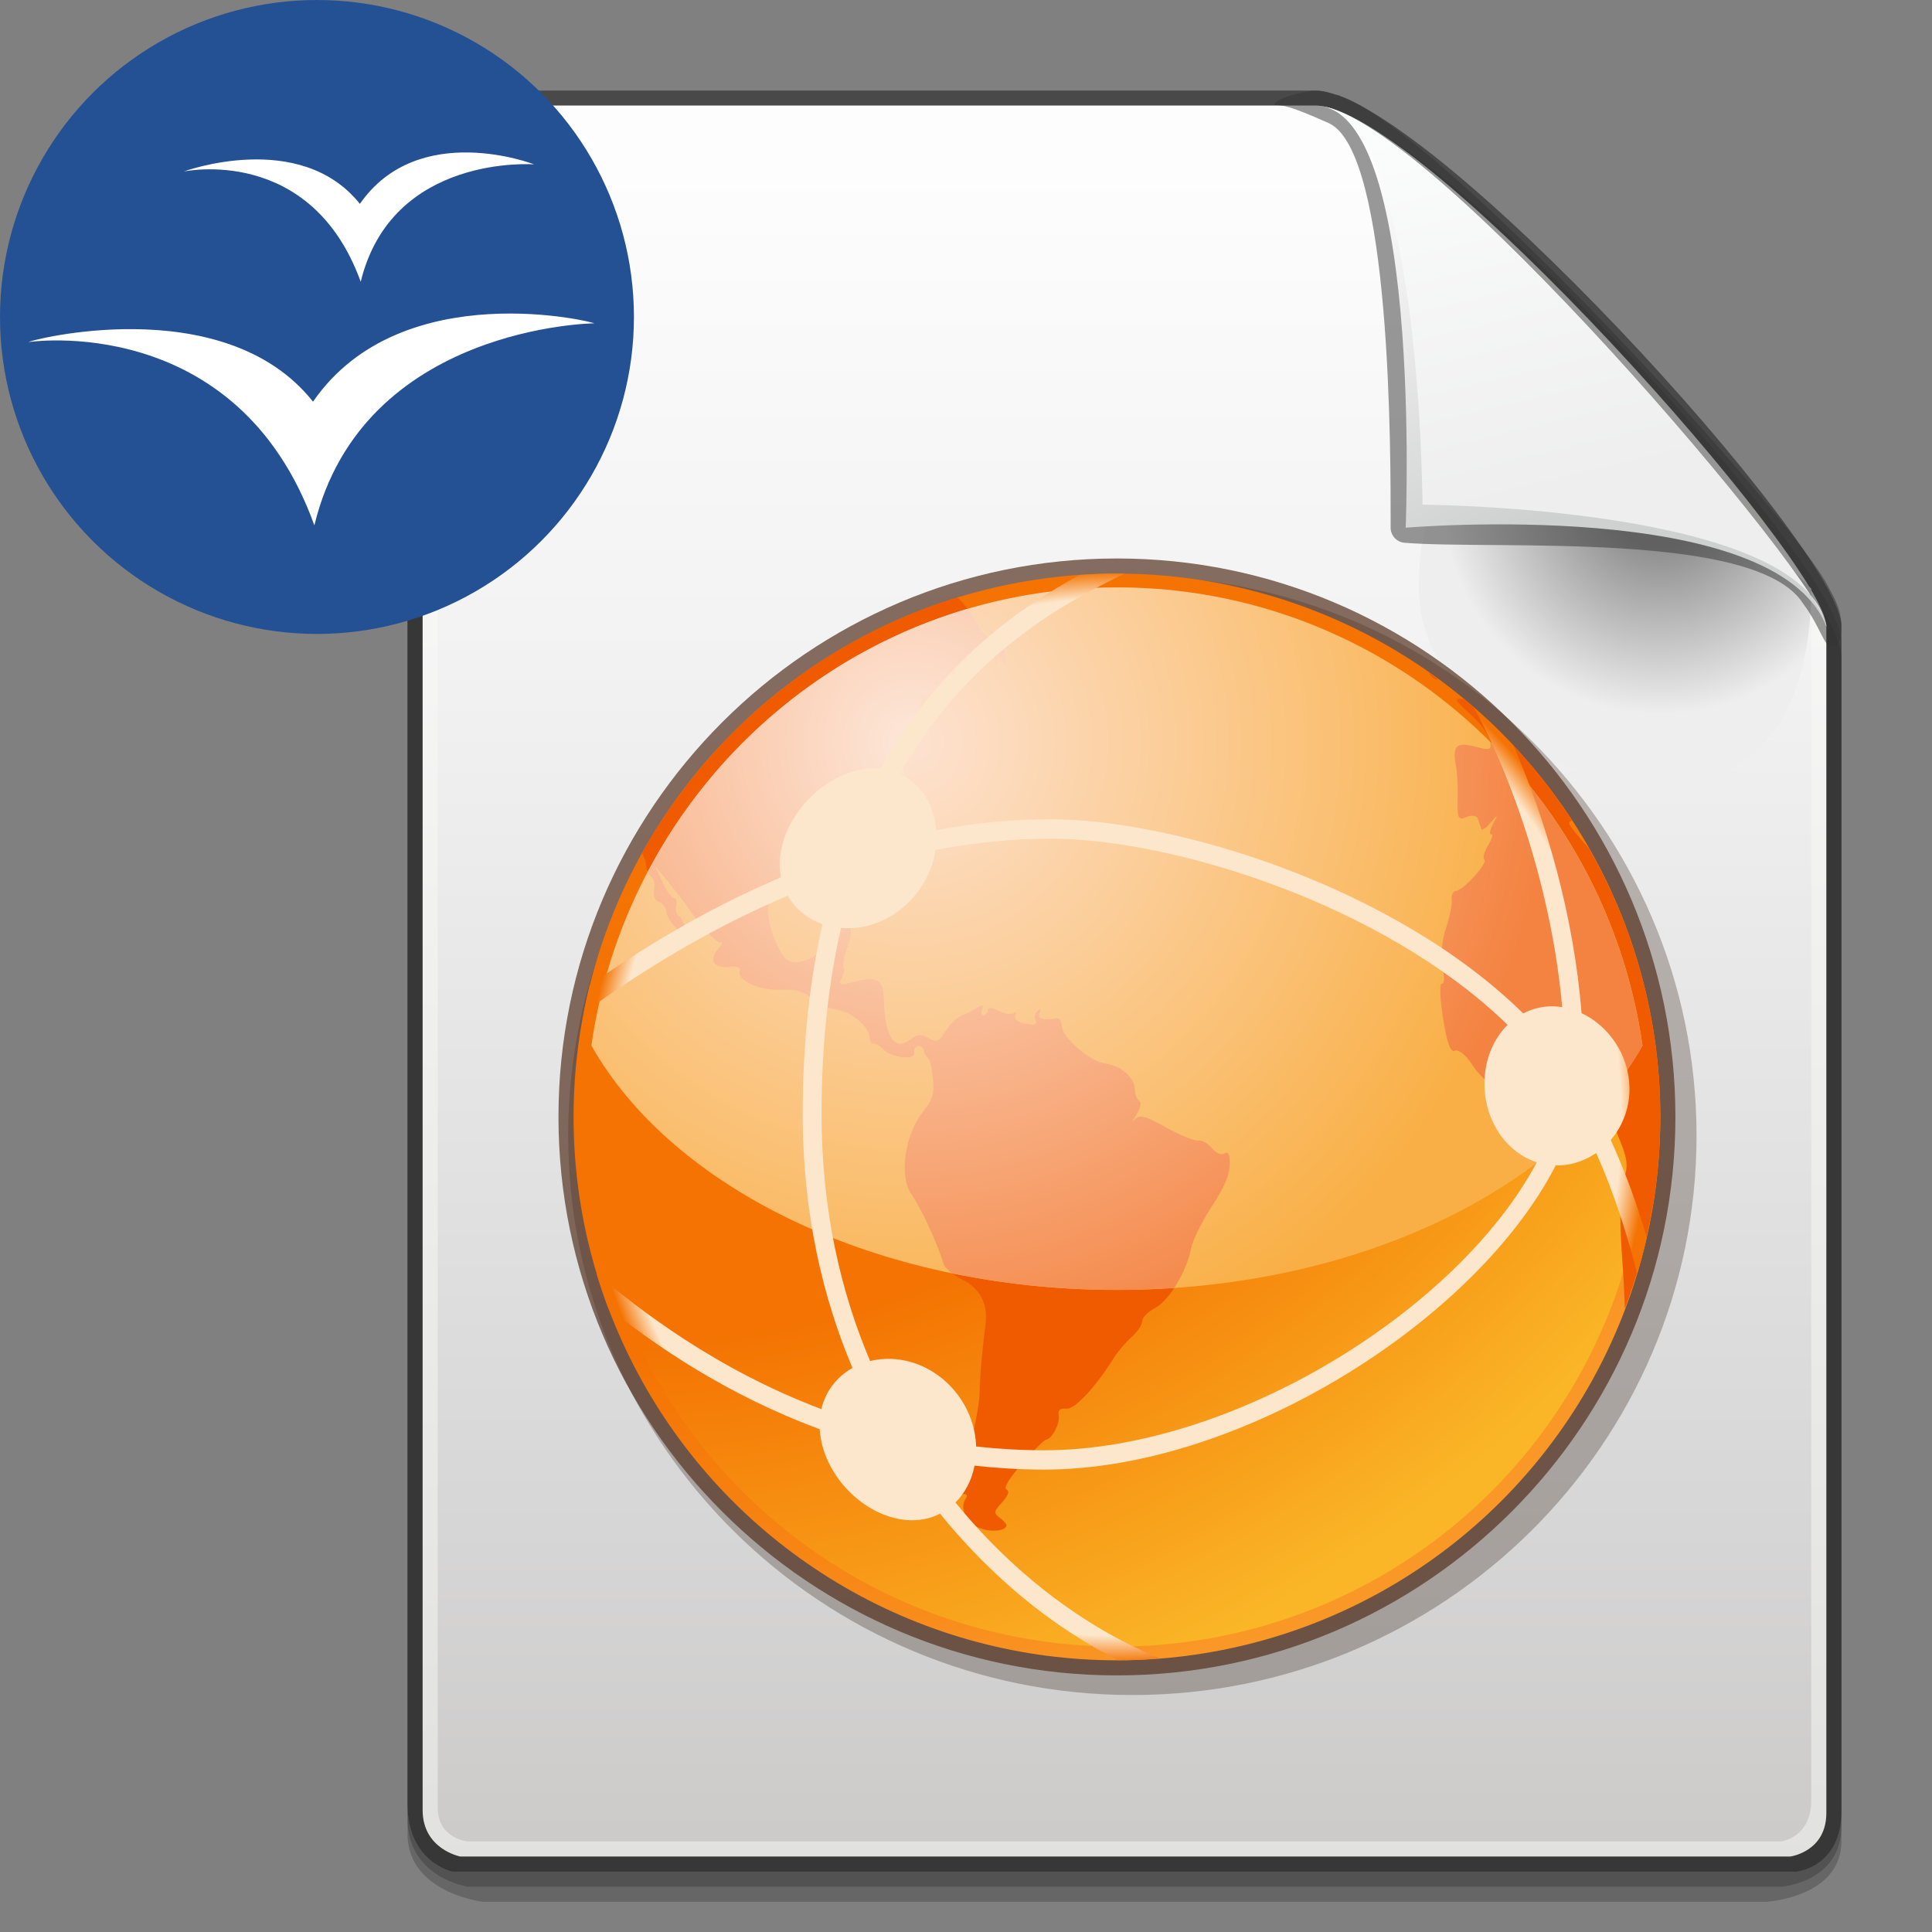 <?xml version="1.0" encoding="utf-8"?>
<!DOCTYPE svg PUBLIC "-//W3C//DTD SVG 1.1//EN" "http://www.w3.org/Graphics/SVG/1.1/DTD/svg11.dtd">
<svg  version="1.1" xmlns="http://www.w3.org/2000/svg" xmlns:xlink="http://www.w3.org/1999/xlink" width="128" height="128" viewBox="0 0 128 128"
	 overflow="visible" enable-background="new 0 0 128 128" xml:space="preserve">
	<rect x="0" y="0" width="128" height="128" fill="#808080" stroke="none"/>
	<path opacity="0.2" d="M30.666,7C28.816,7,27,8.83,27,10.694c0,106.39,0,106.39,0,109.807c0,3.917,4,4.499,4,4.499h87
		c0,0,4-0.268,4-4.018s0-78.479,0-78.479C122,37.306,94.325,7,87.135,7H30.666z"/>
	<path opacity="0.2" d="M30.666,8C28.816,8,27,9.83,27,11.694c0,106.39,0,106.39,0,109.807c0,3.917,5,4.499,5,4.499h85
		c0,0,5-0.268,5-4.018s0-78.479,0-78.479C122,38.306,94.325,8,87.135,8H30.666z"/>
	<path opacity="0.6" fill="#262626" d="M30.666,6C28.816,6,27,7.83,27,9.694c0,106.39,0,106.39,0,109.807c0,3.917,3,4.499,3,4.499
		h89c0,0,3-0.268,3-4.018s0-78.479,0-78.479C122,36.306,94.325,6,87.135,6H30.666z"/>
	<linearGradient id="XMLID_11_" gradientUnits="userSpaceOnUse" x1="74.5" y1="5.048" x2="74.5" y2="124.241">
		<stop  offset="0" style="stop-color:#FFFFFF"/>
		<stop  offset="1" style="stop-color:#E1E1DF"/>
	</linearGradient>
	<path fill="url(#XMLID_11_)" d="M121,120.113c0,2.584-2.398,2.887-2.398,2.887H30.498c0,0-2.498-0.475-2.498-3.083
		C28,100.1,28,10.861,28,9.694C28,8.374,29.359,7,30.666,7c0.994,0,48.469,0,56.469,0C94.167,7,121,37.326,121,41.504
		C121,46.123,121,104.649,121,120.113z"/>
	<linearGradient id="XMLID_12_" gradientUnits="userSpaceOnUse" x1="74.5" y1="11.082" x2="74.5" y2="121.468">
		<stop  offset="0" style="stop-color:#FDFDFD"/>
		<stop  offset="0.298" style="stop-color:#F3F2F2"/>
		<stop  offset="0.817" style="stop-color:#D7D6D6"/>
		<stop  offset="1" style="stop-color:#CCCBCA"/>
	</linearGradient>
	<path fill="url(#XMLID_12_)" d="M120,119.282c0,2.481-2,2.718-2,2.718H31c0,0-2-0.163-2-2.249c0-18.015,0-108.874,0-110.057
		C29,8.374,30.317,7,31.583,7c0.964,0,47.859,0,55.61,0C94.006,7,120,37.326,120,41.504C120,46.134,120,104.178,120,119.282z"/>
	<radialGradient id="XMLID_13_" cx="110" cy="32.87" r="15.596" gradientUnits="userSpaceOnUse">
		<stop  offset="0.213" style="stop-color:#8E8E8F"/>
		<stop  offset="0.927" style="stop-color:#EEEEEE"/>
	</radialGradient>
	<path fill="url(#XMLID_13_)" d="M120,39c0,7.18-2.82,13-10,13s-16-5.82-16-13s2.82-9,10-9S115,34,120,39z"/>
	<path opacity="0.5" fill="#343434" d="M84.415,6.963c0.547,0,0.947,0.002,3.616,1.193c4.182,1.891,4.103,22.225,4.103,26.673
		l-0.001,0.128c0,0.521,0.399,0.959,0.918,1.002c5.973,0.496,23.318-0.848,26.406,4.026c1.199,1.608,1.365,2.858,1.918,2.858
		S122,42.057,122,41.504c0-0.797-0.257-1.574-0.766-2.428c-0.004-0.009-0.002-0.018-0.006-0.026
		c-0.014-0.028-0.038-0.065-0.053-0.094v-0.001c-2.305-4.699-25.79-30.381-32.354-32.59c-0.006-0.002-0.007-0.008-0.012-0.01
		c-0.007-0.003-0.015-0.002-0.021-0.004c-0.021-0.008-0.049-0.023-0.07-0.031c-0.094-0.029-0.187-0.041-0.279-0.043
		C88.01,6.133,87.578,6,87.135,6C86.627,6,84.473,6.457,84.415,6.963z"/>
	<linearGradient id="XMLID_14_" gradientUnits="userSpaceOnUse" x1="92.023" y1="9.947" x2="104.273" y2="32.947">
		<stop  offset="0" style="stop-color:#FFFEFE"/>
		<stop  offset="1" style="stop-color:#CFD0D0"/>
	</linearGradient>
	<path fill="url(#XMLID_14_)" d="M121,41.504c-3.375-8.629-27.867-6.542-27.867-6.542C93.003,37.629,94.632,7,87.135,7
		C94.168,7,121,38.814,121,41.504z"/>
	<linearGradient id="XMLID_15_" gradientUnits="userSpaceOnUse" x1="99.53" y1="5.182" x2="105.905" y2="31.931">
		<stop  offset="0" style="stop-color:#FCFDFD"/>
		<stop  offset="1" style="stop-color:#EEEEEE"/>
	</linearGradient>
	<path fill="url(#XMLID_15_)" d="M121,41.504c-1.5-7.941-26.75-8.066-26.75-8.066C94.225,36.104,94.524,7,87.135,7
		C94.168,7,121,38.814,121,41.504z"/>
	<circle fill="#245194" cx="21" cy="21" r="21"/>
	<path fill="#FFFFFF" d="M1.917,22.661c-0.184,0.021,13.768-2.151,18.911,12.146c3.208-13.267,18.657-13.39,18.528-13.384
		c0.368,0-12.723-3.357-18.617,5.189C14.757,19.067,1.493,22.661,1.917,22.661z"/>
	<path fill="#FFFFFF" d="M12.169,11.364c0,0,8.426-1.813,11.73,7.303c2.07-8.501,11.492-7.777,11.492-7.777
		s-7.664-2.973-11.548,2.617C19.872,8.533,12.166,11.364,12.169,11.364z"/>
	<path opacity="0.3" fill="#38251C" d="M37.644,75.235c0,20.438,16.768,37.065,37.378,37.065c20.61,0,37.378-16.627,37.378-37.065
		S95.633,38.169,75.022,38.169C54.412,38.169,37.644,54.797,37.644,75.235z"/>
	<path opacity="0.7" fill="#543221" d="M37,74c0,20.401,16.598,37,37,37c20.402,0,37-16.599,37-37c0-20.402-16.598-37-37-37
		C53.598,37,37,53.598,37,74z"/>
	
		<radialGradient id="XMLID_16_" cx="31.449" cy="7.311" r="88.477" gradientTransform="matrix(1.062 0 0 1.088 5.293 15.383)" gradientUnits="userSpaceOnUse">
		<stop  offset="0.685" style="stop-color:#F47302"/>
		<stop  offset="1" style="stop-color:#FA9827"/>
	</radialGradient>
	<circle fill="url(#XMLID_16_)" cx="74" cy="74" r="36"/>
	
		<radialGradient id="XMLID_17_" cx="32.294" cy="8.493" r="86.232" gradientTransform="matrix(1.062 0 0 1.088 5.293 15.383)" gradientUnits="userSpaceOnUse">
		<stop  offset="0.685" style="stop-color:#F47302"/>
		<stop  offset="1" style="stop-color:#FAB627"/>
	</radialGradient>
	<circle fill="url(#XMLID_17_)" cx="74.001" cy="74" r="35.087"/>
	<path fill="#F15B00" d="M105.262,56.193c-0.572-0.624-1.27-1.465-1.293-1.615c-0.02-0.131,0.064-0.185,0.188-0.208
		c-1.98-3.034-4.388-5.761-7.165-8.067c-0.708-0.051-0.655,0.019,0.56,1.148c0.588,0.548,1.115,1.291,1.172,1.647
		c0.095,0.608,0.021,0.634-1.02,0.36c-1.209-0.322-1.502-0.026-1.244,1.263c0.089,0.456,0.143,1.468,0.117,2.254
		c-0.035,1.26,0.031,1.392,0.598,1.15c0.352-0.15,0.697-0.08,0.762,0.159c0.067,0.238,0.162,0.526,0.205,0.644
		c0.039,0.117,0.318-0.075,0.611-0.424c0.49-0.576,0.507-0.568,0.156,0.104c-0.207,0.404-0.255,0.706-0.109,0.671
		c0.152-0.037,0.058,0.29-0.206,0.725c-0.263,0.436-0.376,0.859-0.249,0.942c0.279,0.189-1.387,2.034-1.881,2.079
		c-0.201,0.022-0.326,0.276-0.282,0.57c0.046,0.294-0.131,1.168-0.396,1.941c-0.259,0.773-0.353,1.932-0.209,2.575
		c0.139,0.642,0.119,1.12-0.044,1.062c-0.171-0.059-0.138,0.959,0.071,2.261c0.267,1.69,0.488,2.314,0.791,2.177
		c0.236-0.105,0.73,0.291,1.104,0.877c0.952,1.508,2.652,2.296,3.457,1.609c0.342-0.292,0.914-0.508,1.272-0.48
		c0.359,0.029,0.922-0.256,1.252-0.634c0.78-0.893,1.458-1.06,1.562-0.386c0.048,0.303,0.398,0.459,0.816,0.359
		c0.662-0.16,0.734-0.028,0.725,1.313c-0.008,0.83,0.295,2.226,0.681,3.146c0.577,1.389,0.627,1.829,0.296,2.778
		c-0.231,0.669-0.27,2.758-0.092,5.121c0.094,1.24,0.156,2.468,0.183,3.394C109.145,82.751,110,78.48,110,74
		C110,67.516,108.262,61.449,105.262,56.193z M95.291,45.019c-0.216-0.161-0.425-0.33-0.645-0.483
		C94.791,44.826,95.025,45.042,95.291,45.019z M81.115,76.425c-0.207,0.122-0.574-0.038-0.82-0.353
		c-0.248-0.314-0.666-0.545-0.93-0.514c-0.265,0.031-1.227-0.362-2.145-0.881c-1.355-0.764-1.744-0.857-2.051-0.49
		c-0.198,0.246-0.158,0.108,0.105-0.312c0.307-0.499,0.375-0.825,0.191-0.946c-0.15-0.102-0.281-0.438-0.281-0.752
		c-0.002-0.775-0.919-1.586-1.955-1.717c-1.023-0.13-2.867-1.723-2.883-2.496c-0.008-0.307-0.165-0.531-0.348-0.499
		c-0.924,0.152-1.304,0.032-1.127-0.353c0.116-0.261,0.068-0.309-0.125-0.134c-0.174,0.158-0.244,0.419-0.154,0.583
		c0.184,0.344-0.035,0.395-0.887,0.208c-0.333-0.073-0.531-0.3-0.44-0.507c0.092-0.205,0.048-0.269-0.091-0.137
		c-0.146,0.129-0.594,0.059-0.997-0.152c-0.405-0.214-0.732-0.242-0.728-0.068c0.006,0.178-0.125,0.338-0.281,0.356
		c-0.162,0.019-0.203-0.155-0.101-0.388c0.134-0.297,0.034-0.326-0.325-0.105c-0.283,0.178-0.74,0.408-1.025,0.512
		c-0.28,0.106-0.734,0.529-1.001,0.941c-0.573,0.866-0.604,0.877-1.313,0.494c-0.367-0.201-0.692-0.163-1.046,0.121
		c-1.061,0.854-1.73-0.082-1.795-2.529c-0.042-1.463-0.383-1.67-2.069-1.238c-0.851,0.221-0.977,0.178-0.737-0.249
		c0.161-0.281,0.221-0.593,0.132-0.69c-0.093-0.097,0.013-0.689,0.235-1.317c0.446-1.277,0.306-1.813-0.408-1.555
		c-0.262,0.095-0.622,0.204-0.79,0.24c-0.173,0.034-0.372,0.445-0.441,0.913c-0.086,0.582-0.382,0.945-0.942,1.152
		c-1.117,0.419-1.54,0.2-2.117-1.096c-0.632-1.401-0.701-2.563-0.221-3.602c0.549-1.19,2.188-2.629,2.835-2.488
		c0.359,0.075,0.546-0.062,0.534-0.387c-0.028-0.553,0.525-0.698,1.919-0.506c0.656,0.095,1.009,0.421,1.304,1.206
		c0.477,1.263,1.243,2.06,1.465,1.534c0.187-0.44-0.322-2.003-0.746-2.283c-0.575-0.383-0.374-1.892,0.384-2.844
		c1.126-1.405,1.206-1.787,0.614-2.85c-0.498-0.9-0.499-0.939-0.029-0.518c0.433,0.38,0.509,0.371,0.499-0.057
		c-0.005-0.282,0.225-0.955,0.513-1.505c0.288-0.547,0.522-1.273,0.515-1.615c-0.01-0.507,0.198-0.607,1.133-0.549
		c0.713,0.041,1.139-0.079,1.136-0.329c-0.006-0.222,0.276-0.488,0.626-0.595c0.405-0.122,0.623-0.436,0.588-0.852
		c-0.066-0.776,1.172-1.081,1.414-0.352c0.107,0.316,0.162,0.277,0.171-0.113c0.017-0.508,0.052-0.512,0.308-0.038
		c0.249,0.47,0.284,0.457,0.277-0.081c-0.004-0.342-0.281-0.997-0.621-1.455c-0.334-0.458-0.523-0.629-0.419-0.377
		c0.362,0.859-0.349,0.521-0.852-0.409c-0.483-0.882-0.974-1.52-1.353-1.82c-8.954,2.75-16.411,8.9-20.885,16.943
		c0.145,0.274,0.241,0.533,0.254,0.711c0.027,0.352,0.188,0.734,0.354,0.842c0.169,0.109,0.256,0.495,0.191,0.858
		c-0.066,0.405,0.066,0.72,0.332,0.819c0.246,0.088,0.458,0.378,0.476,0.648c0.02,0.268,0.306,0.744,0.637,1.062
		c0.523,0.498,0.594,0.5,0.562,0.007c-0.019-0.308-0.181-0.65-0.352-0.76c-0.172-0.107-0.255-0.43-0.195-0.712
		c0.061-0.284,0-0.503-0.138-0.489c-0.138,0.018-0.485-0.468-0.771-1.077l-0.521-1.113l0.939,1.155
		c0.516,0.631,1.034,1.3,1.155,1.479c0.897,1.344,2.053,2.59,2.298,2.484c0.161-0.069,0.078,0.128-0.184,0.44
		c-0.633,0.742-0.27,1.291,0.759,1.17c0.455-0.053,0.759,0.06,0.683,0.254c-0.256,0.623,1.271,1.333,2.703,1.262
		c0.936-0.046,1.604,0.137,2.033,0.553c0.347,0.344,1.063,0.681,1.598,0.752c1.041,0.145,2.234,1.121,2.264,1.849
		c0.006,0.248,0.132,0.435,0.27,0.418c0.142-0.016,0.421,0.153,0.625,0.378c0.533,0.571,2.165,0.754,2.064,0.23
		c-0.041-0.225,0.072-0.424,0.257-0.445c0.187-0.021,0.355,0.11,0.375,0.293c0.021,0.184,0.139,0.399,0.263,0.476
		c0.12,0.079,0.274,0.699,0.346,1.376c0.103,1.032-0.009,1.396-0.706,2.273c-1.14,1.45-1.534,4.159-0.778,5.303
		c0.77,1.167,1.745,3.279,2.179,4.703c0.085,0.283,0.614,0.74,1.172,1.012c1.255,0.609,1.79,1.617,1.611,3.016
		c-0.224,1.73-0.397,3.785-0.382,4.424c0.01,0.332-0.113,1.229-0.278,1.992c-0.165,0.759-0.36,2.055-0.431,2.877
		c-0.073,0.818-0.261,1.599-0.416,1.736c-0.201,0.176-0.179,0.238,0.063,0.211c0.244-0.025,0.273,0.078,0.1,0.359
		c-0.389,0.635,0.139,1.604,1.045,1.92c0.762,0.264,1.7,0.134,1.693-0.229c0-0.081-0.203-0.304-0.448-0.488
		c-0.419-0.319-0.411-0.383,0.151-1.014c0.424-0.479,0.515-0.731,0.298-0.857c-0.202-0.118,0.146-0.695,1.036-1.72
		c0.739-0.853,1.455-1.564,1.584-1.581c0.396-0.048,0.927-1.057,0.841-1.597c-0.059-0.381,0.067-0.493,0.5-0.454
		c0.569,0.049,1.916-1.396,3.163-3.382c0.248-0.403,0.772-1.017,1.159-1.359c0.388-0.344,0.706-0.82,0.706-1.057
		c0-0.234,0.379-0.626,0.841-0.869c0.937-0.496,2.107-2.405,2.389-3.92c0.103-0.547,0.719-1.801,1.368-2.791
		c0.834-1.269,1.188-2.088,1.201-2.771C81.483,76.477,81.385,76.266,81.115,76.425z"/>
	
		<radialGradient id="XMLID_18_" cx="51.149" cy="31.036" r="39.993" gradientTransform="matrix(1.055 0 0 1.088 6.35 15.383)" gradientUnits="userSpaceOnUse">
		<stop  offset="0" style="stop-color:#FDE2D1"/>
		<stop  offset="1" style="stop-color:#F9AF45"/>
	</radialGradient>
	<path fill="url(#XMLID_18_)" d="M74.001,85.461c15.917,0,29.468-6.729,34.82-16.187c-2.451-17.159-17.084-30.36-34.82-30.36
		c-17.738,0-32.37,13.201-34.821,30.36C44.534,78.732,58.082,85.461,74.001,85.461z"/>
	
		<radialGradient id="XMLID_19_" cx="51.841" cy="31.036" r="39.9" gradientTransform="matrix(1.062 0 0 1.088 5.293 15.383)" gradientUnits="userSpaceOnUse">
		<stop  offset="0" style="stop-color:#FDE7D9"/>
		<stop  offset="1" style="stop-color:#F48341"/>
	</radialGradient>
	<path fill="url(#XMLID_19_)" d="M81.115,76.425c-0.207,0.122-0.574-0.038-0.82-0.353c-0.248-0.314-0.666-0.545-0.93-0.514
		c-0.265,0.031-1.227-0.362-2.145-0.881c-1.355-0.764-1.744-0.857-2.051-0.49c-0.198,0.246-0.158,0.108,0.105-0.312
		c0.307-0.499,0.375-0.825,0.191-0.946c-0.15-0.102-0.281-0.438-0.281-0.752c-0.002-0.775-0.919-1.586-1.955-1.717
		c-1.023-0.13-2.867-1.723-2.883-2.496c-0.008-0.307-0.165-0.531-0.348-0.499c-0.924,0.152-1.304,0.032-1.127-0.353
		c0.116-0.261,0.068-0.309-0.125-0.134c-0.174,0.158-0.244,0.419-0.154,0.583c0.184,0.344-0.035,0.395-0.887,0.208
		c-0.333-0.073-0.531-0.3-0.44-0.507c0.092-0.205,0.048-0.269-0.091-0.137c-0.146,0.129-0.594,0.059-0.997-0.152
		c-0.405-0.214-0.732-0.242-0.728-0.068c0.006,0.178-0.125,0.338-0.281,0.356c-0.162,0.019-0.203-0.155-0.101-0.388
		c0.134-0.297,0.034-0.326-0.325-0.105c-0.283,0.178-0.74,0.408-1.025,0.512c-0.28,0.106-0.734,0.529-1.001,0.941
		c-0.573,0.866-0.604,0.877-1.313,0.494c-0.367-0.201-0.692-0.163-1.046,0.121c-1.061,0.854-1.73-0.082-1.795-2.529
		c-0.042-1.463-0.383-1.67-2.069-1.238c-0.851,0.221-0.977,0.178-0.737-0.249c0.161-0.281,0.221-0.593,0.132-0.69
		c-0.093-0.097,0.013-0.689,0.235-1.317c0.446-1.277,0.306-1.813-0.408-1.555c-0.262,0.095-0.622,0.204-0.79,0.24
		c-0.173,0.034-0.372,0.445-0.441,0.913c-0.086,0.582-0.382,0.945-0.942,1.152c-1.117,0.419-1.54,0.2-2.117-1.096
		c-0.632-1.401-0.701-2.563-0.221-3.602c0.549-1.19,2.188-2.629,2.835-2.488c0.359,0.075,0.546-0.062,0.534-0.387
		c-0.028-0.553,0.525-0.698,1.919-0.506c0.656,0.095,1.009,0.421,1.304,1.206c0.477,1.263,1.243,2.06,1.465,1.534
		c0.187-0.44-0.322-2.003-0.746-2.283c-0.575-0.383-0.374-1.892,0.384-2.844c1.126-1.405,1.206-1.787,0.614-2.85
		c-0.498-0.9-0.499-0.939-0.029-0.518c0.433,0.38,0.509,0.371,0.499-0.057c-0.005-0.282,0.225-0.955,0.513-1.505
		c0.288-0.547,0.522-1.273,0.515-1.615c-0.01-0.507,0.198-0.607,1.133-0.549c0.713,0.041,1.139-0.079,1.136-0.329
		c-0.006-0.222,0.276-0.488,0.626-0.595c0.405-0.122,0.623-0.436,0.588-0.852c-0.066-0.776,1.172-1.081,1.414-0.352
		c0.107,0.316,0.162,0.277,0.171-0.113c0.017-0.508,0.052-0.512,0.308-0.038c0.249,0.47,0.284,0.457,0.277-0.081
		c-0.004-0.342-0.281-0.997-0.621-1.455c-0.334-0.458-0.523-0.629-0.419-0.377c0.362,0.859-0.349,0.521-0.852-0.409
		c-0.228-0.415-0.455-0.768-0.673-1.065c-9.174,2.704-16.783,9.07-21.183,17.419c0.065,0.148,0.145,0.269,0.227,0.322
		c0.169,0.109,0.256,0.495,0.191,0.858c-0.066,0.405,0.066,0.72,0.332,0.819c0.246,0.088,0.458,0.378,0.476,0.648
		c0.02,0.268,0.306,0.744,0.637,1.062c0.523,0.498,0.594,0.5,0.562,0.007c-0.019-0.308-0.181-0.65-0.352-0.76
		c-0.172-0.107-0.255-0.43-0.195-0.712c0.061-0.284,0-0.503-0.138-0.489c-0.138,0.018-0.485-0.468-0.771-1.077l-0.521-1.113
		l0.939,1.155c0.516,0.631,1.034,1.3,1.155,1.479c0.897,1.344,2.053,2.59,2.298,2.484c0.161-0.069,0.078,0.128-0.184,0.44
		c-0.633,0.742-0.27,1.291,0.759,1.17c0.455-0.053,0.759,0.06,0.683,0.254c-0.256,0.623,1.271,1.333,2.703,1.262
		c0.936-0.046,1.604,0.137,2.033,0.553c0.347,0.344,1.063,0.681,1.598,0.752c1.041,0.145,2.234,1.121,2.264,1.849
		c0.006,0.248,0.132,0.435,0.27,0.418c0.142-0.016,0.421,0.153,0.625,0.378c0.533,0.571,2.165,0.754,2.064,0.23
		c-0.041-0.225,0.072-0.424,0.257-0.445c0.187-0.021,0.355,0.11,0.375,0.293c0.021,0.184,0.139,0.399,0.263,0.476
		c0.12,0.079,0.274,0.699,0.346,1.376c0.103,1.032-0.009,1.396-0.706,2.273c-1.14,1.45-1.534,4.159-0.778,5.303
		c0.77,1.167,1.745,3.279,2.179,4.703c0.052,0.172,0.268,0.408,0.554,0.627c3.459,0.717,7.129,1.105,10.94,1.105
		c1.282,0,2.547-0.048,3.795-0.133c0.515-0.776,0.951-1.735,1.107-2.58c0.103-0.547,0.719-1.801,1.368-2.791
		c0.834-1.269,1.188-2.088,1.201-2.771C81.483,76.477,81.385,76.266,81.115,76.425z M98.73,49.158
		c0.078,0.545-0.025,0.564-1.027,0.3c-1.209-0.322-1.502-0.026-1.244,1.263c0.089,0.456,0.143,1.468,0.117,2.254
		c-0.035,1.26,0.031,1.392,0.598,1.15c0.352-0.15,0.697-0.08,0.762,0.159c0.067,0.238,0.162,0.526,0.205,0.644
		c0.039,0.117,0.318-0.075,0.611-0.424c0.49-0.576,0.507-0.568,0.156,0.104c-0.207,0.404-0.255,0.706-0.109,0.671
		c0.152-0.037,0.058,0.29-0.206,0.725c-0.263,0.436-0.376,0.859-0.249,0.942c0.279,0.189-1.387,2.034-1.881,2.079
		c-0.201,0.022-0.326,0.276-0.282,0.57c0.046,0.294-0.131,1.168-0.396,1.941c-0.259,0.773-0.353,1.932-0.209,2.575
		c0.139,0.642,0.119,1.12-0.044,1.062c-0.171-0.059-0.138,0.959,0.071,2.261c0.267,1.69,0.488,2.314,0.791,2.177
		c0.236-0.105,0.73,0.291,1.104,0.877c0.952,1.508,2.652,2.296,3.457,1.609c0.342-0.292,0.914-0.508,1.272-0.48
		c0.359,0.029,0.922-0.256,1.252-0.634c0.78-0.893,1.458-1.06,1.562-0.386c0.048,0.303,0.398,0.459,0.816,0.359
		c0.662-0.16,0.734-0.028,0.725,1.313c0,0.071,0.004,0.151,0.008,0.23c0.85-1.034,1.6-2.109,2.231-3.225
		C107.703,61.453,104.05,54.46,98.73,49.158z"/>
	
		<radialGradient id="XMLID_20_" cx="65.429" cy="53.966" r="33.113" gradientTransform="matrix(1.064 0 0 1.093 4.364 15.026)" gradientUnits="userSpaceOnUse">
		<stop  offset="0.949" style="stop-color:#FDE7CC"/>
		<stop  offset="1" style="stop-color:#F47302"/>
	</radialGradient>
	<path fill="url(#XMLID_20_)" d="M109.102,81.981c-0.623-2.114-1.412-4.333-2.387-6.453c0.793-0.927,1.275-2.156,1.242-3.505
		c-0.053-2.157-1.384-4.063-3.176-4.899c-0.504-6.475-2.397-12.912-4.516-17.731c-0.829-0.885-1.701-1.725-2.615-2.521
		c2.538,4.632,5.17,12.173,5.848,19.855c-0.171-0.027-0.344-0.045-0.517-0.053c-0.749-0.029-1.446,0.145-2.064,0.469
		c-8.55-8.41-23.07-12.862-31.307-12.862c-2.505,0-5.034,0.241-7.582,0.715c-0.136-1.729-1.054-3.109-2.414-3.732
		c4.696-8.21,11.373-11.521,14.692-13.165l0.173-0.086C74.318,38.011,74.16,38,74.001,38c-0.833,0-1.657,0.039-2.477,0.094
		c-3.759,2.037-9.196,5.688-13.176,12.83c-0.29-0.027-0.587-0.03-0.897,0.002c-2.764,0.297-5.389,2.901-5.75,5.736
		c-0.065,0.515-0.045,1.005,0.046,1.465c-4.193,1.773-8.423,4.157-12.673,7.136c-0.151,0.607-0.285,1.223-0.406,1.842
		c4.545-3.296,9.061-5.877,13.528-7.765c0.491,0.874,1.296,1.539,2.298,1.886c-0.824,3.623-1.313,7.77-1.313,12.549
		c0,6.65,1.345,12.237,3.297,16.855c-1.037,0.58-1.785,1.543-2.06,2.727c-7.029-2.654-12.089-6.621-14.885-8.957
		c0.23,0.764,0.484,1.517,0.763,2.258c3.07,2.435,7.803,5.739,14.016,8.031c0.006,0.092,0.006,0.18,0.017,0.273
		c0.327,2.871,2.918,5.477,5.681,5.74c0.836,0.078,1.605-0.078,2.271-0.415c2.564,3.159,5.126,5.343,6.856,6.634
		c1.62,1.205,3.288,2.234,4.944,3.076c0.939-0.002,1.867-0.05,2.789-0.123c-2.178-0.868-4.559-2.172-6.998-3.989
		c-1.662-1.237-4.11-3.325-6.571-6.341c0.631-0.625,1.075-1.465,1.265-2.439c1.484,0.163,3.016,0.26,4.604,0.26
		c13.103,0,28.647-9.925,33.901-20.154c0.037,0,0.074,0.005,0.111,0.005c0.941-0.009,1.823-0.313,2.567-0.823
		c1.21,2.688,2.091,5.502,2.719,8.004C108.709,83.604,108.917,82.797,109.102,81.981z M69.171,96.085
		c-1.554,0-3.054-0.091-4.504-0.251c-0.002-0.053,0.001-0.104-0.002-0.156c-0.176-3-2.638-5.51-5.56-5.646
		c-0.512-0.022-1,0.029-1.457,0.14c-1.904-4.485-3.219-9.919-3.219-16.396c0-4.689,0.481-8.756,1.293-12.298
		c0.23,0.018,0.463,0.027,0.704,0.015c2.769-0.146,5.14-2.408,5.557-5.181c2.566-0.494,5.11-0.75,7.627-0.75
		c7.968,0,21.966,4.271,30.274,12.338c-0.963,0.951-1.557,2.372-1.535,3.98c0.037,2.438,1.48,4.481,3.465,5.124
		C96.689,86.707,81.766,96.085,69.171,96.085z"/>
</svg>
